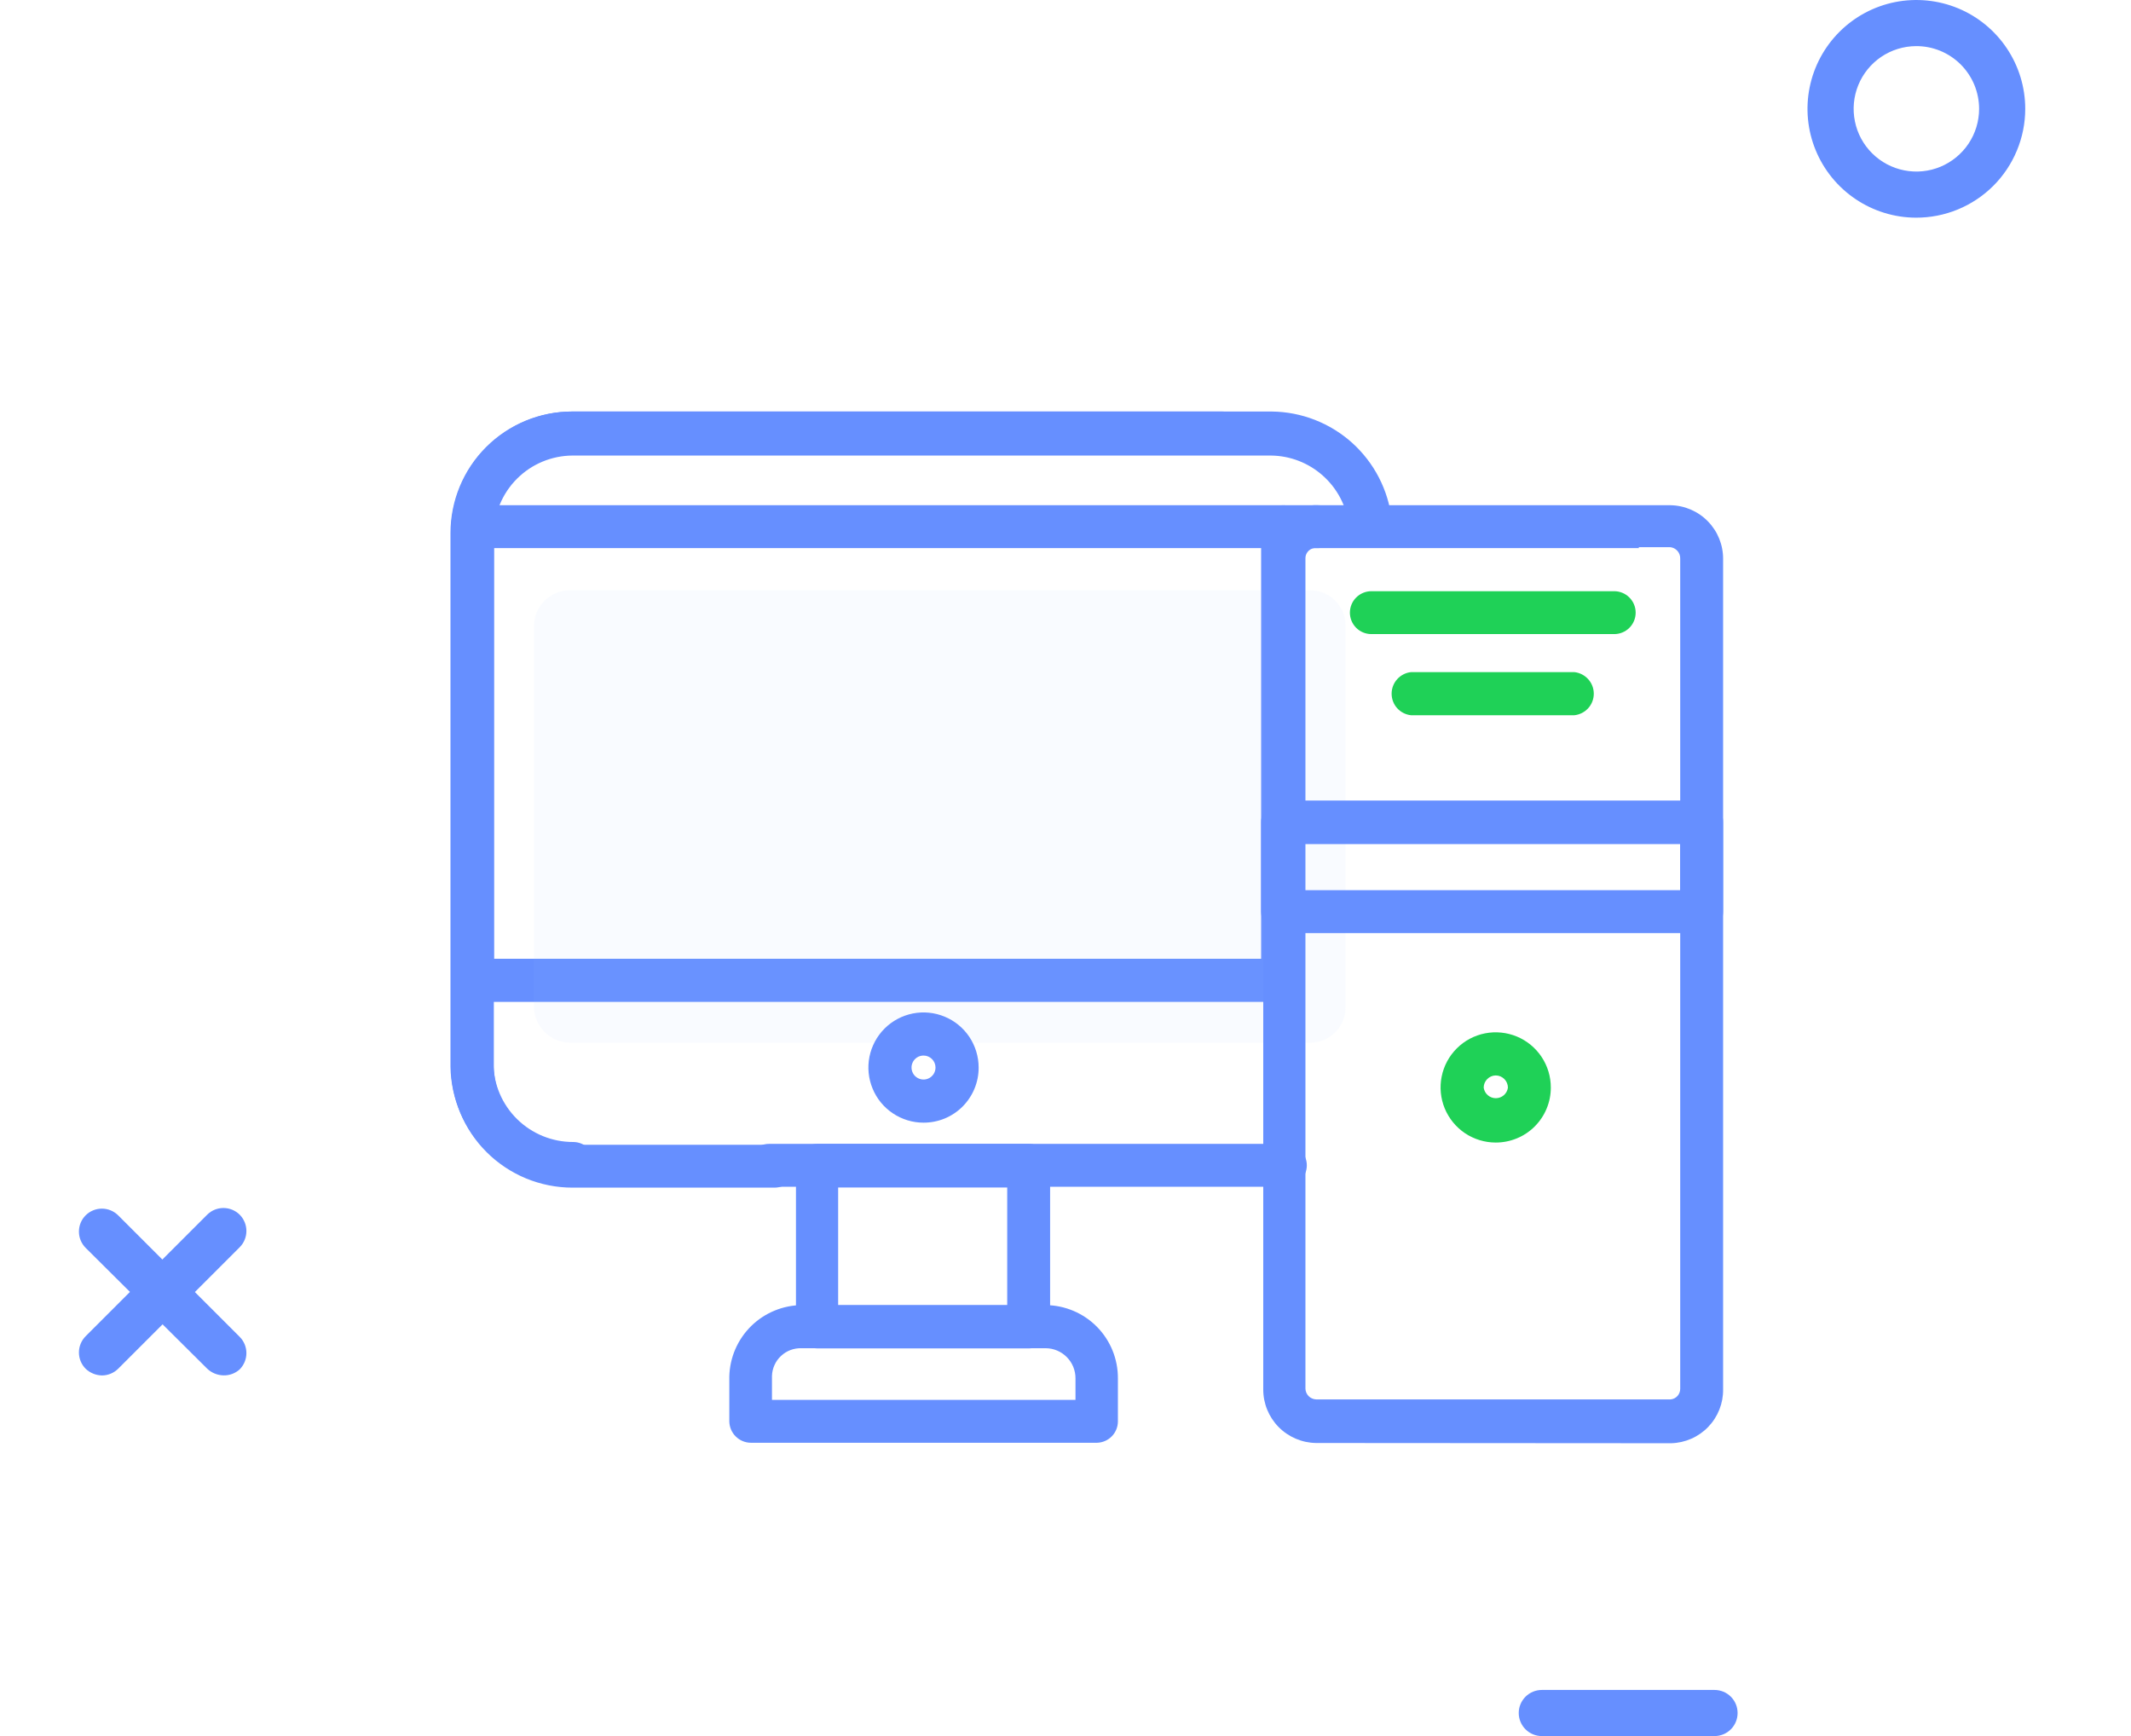<svg width="54" height="44" viewBox="0 0 54 44" fill="none" xmlns="http://www.w3.org/2000/svg">
<rect width="54" height="44" fill="white"/>
<path d="M48.55 5.517C48.004 5.515 47.472 5.351 47.02 5.046C46.568 4.742 46.216 4.31 46.009 3.806C45.802 3.302 45.749 2.747 45.857 2.213C45.965 1.679 46.229 1.188 46.615 0.804C47.001 0.419 47.492 0.158 48.027 0.052C48.562 -0.053 49.116 0.002 49.62 0.211C50.123 0.42 50.553 0.774 50.855 1.227C51.158 1.68 51.32 2.213 51.32 2.758C51.32 3.122 51.248 3.481 51.108 3.817C50.969 4.152 50.765 4.457 50.508 4.713C50.25 4.969 49.945 5.172 49.609 5.31C49.273 5.448 48.913 5.518 48.55 5.517ZM48.55 1.169C48.236 1.171 47.929 1.266 47.669 1.442C47.41 1.618 47.208 1.867 47.089 2.158C46.971 2.449 46.941 2.768 47.004 3.076C47.066 3.383 47.218 3.665 47.441 3.886C47.664 4.108 47.947 4.258 48.255 4.318C48.563 4.379 48.882 4.347 49.172 4.226C49.462 4.105 49.709 3.901 49.884 3.64C50.058 3.379 50.151 3.072 50.151 2.758C50.151 2.549 50.109 2.341 50.029 2.147C49.948 1.954 49.83 1.778 49.681 1.63C49.532 1.482 49.356 1.366 49.161 1.286C48.967 1.207 48.759 1.167 48.55 1.169Z" fill="#668FFF"/>
<path d="M5.665 34.859C5.51 34.856 5.362 34.796 5.25 34.689L2.17 31.627C2.061 31.517 2 31.369 2 31.215C2 31.06 2.061 30.912 2.17 30.803C2.279 30.694 2.428 30.633 2.582 30.633C2.736 30.633 2.884 30.694 2.994 30.803L6.074 33.883C6.183 33.992 6.244 34.14 6.244 34.295C6.244 34.449 6.183 34.597 6.074 34.707C5.962 34.808 5.816 34.863 5.665 34.859Z" fill="#668FFF"/>
<path d="M43.447 44.001H39.07C38.915 44.001 38.766 43.939 38.657 43.83C38.547 43.72 38.485 43.571 38.485 43.416C38.485 43.261 38.547 43.113 38.657 43.003C38.766 42.894 38.915 42.832 39.07 42.832H43.447C43.602 42.832 43.751 42.894 43.86 43.003C43.97 43.113 44.031 43.261 44.031 43.416C44.031 43.571 43.97 43.72 43.86 43.83C43.751 43.939 43.602 44.001 43.447 44.001Z" fill="#668FFF"/>
<path d="M2.585 34.861C2.43 34.858 2.282 34.798 2.17 34.691C2.061 34.581 2 34.433 2 34.279C2 34.125 2.061 33.977 2.17 33.867L5.25 30.787C5.359 30.678 5.507 30.617 5.662 30.617C5.816 30.617 5.964 30.678 6.074 30.787C6.183 30.897 6.244 31.045 6.244 31.199C6.244 31.354 6.183 31.502 6.074 31.611L2.994 34.691C2.885 34.799 2.738 34.86 2.585 34.861Z" fill="#668FFF"/>
<path d="M14.501 30.078C13.691 30.076 12.914 29.757 12.337 29.189C11.76 28.62 11.429 27.849 11.415 27.039V13.51C11.415 12.693 11.739 11.909 12.317 11.332C12.895 10.754 13.678 10.43 14.495 10.43H30.97C31.114 10.43 31.252 10.487 31.354 10.589C31.456 10.691 31.513 10.829 31.513 10.973C31.513 11.117 31.456 11.256 31.354 11.357C31.252 11.459 31.114 11.517 30.97 11.517H14.495C13.967 11.52 13.462 11.731 13.089 12.104C12.716 12.477 12.505 12.982 12.502 13.51V26.951C12.508 27.483 12.724 27.991 13.103 28.364C13.482 28.737 13.992 28.945 14.524 28.944C14.668 28.944 14.806 29.001 14.908 29.103C15.01 29.205 15.068 29.343 15.068 29.487C15.068 29.632 15.01 29.77 14.908 29.872C14.806 29.974 14.668 30.031 14.524 30.031L14.501 30.078Z" fill="#668FFF"/>
<path d="M32.501 25.393H11.976C11.904 25.393 11.833 25.379 11.767 25.351C11.7 25.323 11.64 25.283 11.59 25.232C11.539 25.181 11.499 25.12 11.472 25.053C11.445 24.987 11.432 24.916 11.433 24.844V13.348C11.432 13.277 11.445 13.206 11.472 13.139C11.499 13.073 11.54 13.013 11.59 12.962C11.641 12.912 11.701 12.871 11.767 12.845C11.834 12.818 11.905 12.804 11.976 12.805H32.501C32.573 12.804 32.644 12.817 32.711 12.844C32.777 12.871 32.838 12.911 32.889 12.962C32.94 13.012 32.98 13.073 33.008 13.139C33.036 13.205 33.05 13.276 33.05 13.348V24.844C33.05 24.989 32.992 25.129 32.889 25.232C32.786 25.335 32.647 25.393 32.501 25.393ZM12.52 24.3H31.957V13.892H12.52V24.3Z" fill="#668FFF"/>
<g opacity="0.24">
<path opacity="0.24" d="M19.691 26.427H14.431C14.191 26.423 13.962 26.324 13.794 26.152C13.626 25.981 13.531 25.75 13.531 25.51V15.849C13.536 15.611 13.634 15.384 13.805 15.218C13.975 15.052 14.205 14.959 14.443 14.961H33.203C33.433 14.961 33.654 15.049 33.821 15.208C33.987 15.367 34.086 15.584 34.097 15.814V15.849V25.51C34.103 25.745 34.017 25.973 33.856 26.145C33.695 26.317 33.473 26.418 33.238 26.427H22.257" fill="#9EBBFF"/>
</g>
<path d="M23.402 28.454C23.126 28.454 22.856 28.372 22.626 28.218C22.396 28.065 22.217 27.847 22.112 27.591C22.006 27.336 21.978 27.055 22.032 26.784C22.086 26.514 22.219 26.265 22.415 26.069C22.61 25.874 22.859 25.741 23.13 25.687C23.401 25.633 23.681 25.661 23.937 25.767C24.192 25.872 24.41 26.051 24.564 26.281C24.717 26.511 24.799 26.781 24.799 27.057C24.8 27.241 24.764 27.422 24.694 27.592C24.624 27.762 24.521 27.916 24.392 28.046C24.262 28.176 24.107 28.279 23.938 28.349C23.768 28.419 23.586 28.454 23.402 28.454ZM23.402 26.753C23.342 26.753 23.283 26.771 23.233 26.804C23.183 26.838 23.144 26.885 23.121 26.941C23.098 26.996 23.092 27.057 23.104 27.116C23.116 27.175 23.145 27.229 23.187 27.272C23.23 27.314 23.284 27.343 23.343 27.355C23.402 27.367 23.463 27.361 23.518 27.338C23.574 27.315 23.621 27.276 23.655 27.226C23.688 27.176 23.706 27.117 23.706 27.057C23.706 26.976 23.674 26.899 23.617 26.842C23.56 26.785 23.483 26.753 23.402 26.753Z" fill="#668FFF"/>
<path d="M37.901 28.958C37.625 28.958 37.354 28.875 37.124 28.722C36.895 28.568 36.716 28.349 36.61 28.094C36.505 27.838 36.477 27.557 36.532 27.286C36.586 27.015 36.72 26.766 36.916 26.571C37.111 26.376 37.361 26.243 37.632 26.19C37.904 26.137 38.185 26.166 38.44 26.272C38.695 26.379 38.913 26.559 39.065 26.789C39.218 27.02 39.299 27.29 39.298 27.567C39.298 27.75 39.262 27.931 39.191 28.1C39.121 28.269 39.018 28.423 38.888 28.552C38.759 28.681 38.605 28.784 38.435 28.853C38.266 28.923 38.084 28.958 37.901 28.958ZM37.901 27.257C37.82 27.258 37.743 27.292 37.686 27.35C37.629 27.408 37.597 27.485 37.597 27.567C37.608 27.641 37.644 27.709 37.701 27.758C37.757 27.807 37.829 27.834 37.904 27.834C37.979 27.834 38.051 27.807 38.108 27.758C38.164 27.709 38.201 27.641 38.211 27.567C38.211 27.485 38.178 27.406 38.12 27.348C38.062 27.29 37.983 27.257 37.901 27.257Z" fill="#1FD157"/>
<path d="M33.349 36.573C32.991 36.568 32.65 36.422 32.399 36.167C32.149 35.912 32.009 35.569 32.011 35.211V14.172C32.003 13.822 32.132 13.483 32.371 13.227C32.611 12.972 32.941 12.82 33.291 12.805H42.331C42.689 12.811 43.03 12.958 43.279 13.214C43.529 13.47 43.667 13.815 43.664 14.172V35.211C43.669 35.566 43.533 35.909 43.287 36.165C43.041 36.421 42.704 36.569 42.349 36.579L33.349 36.573ZM41.531 13.892H33.302C33.239 13.9 33.182 13.932 33.141 13.981C33.1 14.029 33.078 14.091 33.08 14.155V35.194C33.081 35.265 33.11 35.333 33.16 35.384C33.21 35.435 33.278 35.465 33.349 35.468H42.337C42.403 35.461 42.464 35.43 42.509 35.38C42.553 35.33 42.577 35.266 42.577 35.199V14.161C42.58 14.088 42.555 14.017 42.507 13.963C42.459 13.908 42.392 13.874 42.32 13.868H41.525L41.531 13.892Z" fill="#668FFF"/>
<path d="M40.904 16.071H34.751C34.606 16.071 34.468 16.014 34.366 15.912C34.264 15.81 34.207 15.672 34.207 15.528C34.207 15.384 34.264 15.245 34.366 15.144C34.468 15.042 34.606 14.984 34.751 14.984H40.904C41.049 14.984 41.187 15.042 41.289 15.144C41.391 15.245 41.448 15.384 41.448 15.528C41.448 15.672 41.391 15.81 41.289 15.912C41.187 16.014 41.049 16.071 40.904 16.071Z" fill="#1FD157"/>
<path d="M39.894 18.128H35.756C35.621 18.114 35.496 18.05 35.405 17.95C35.314 17.849 35.264 17.718 35.264 17.582C35.264 17.446 35.314 17.315 35.405 17.214C35.496 17.113 35.621 17.049 35.756 17.035H39.894C40.029 17.049 40.154 17.113 40.245 17.214C40.337 17.315 40.387 17.446 40.387 17.582C40.387 17.718 40.337 17.849 40.245 17.95C40.154 18.05 40.029 18.114 39.894 18.128Z" fill="#1FD157"/>
<path d="M43.12 23.649H32.501C32.357 23.649 32.219 23.592 32.117 23.49C32.015 23.388 31.957 23.25 31.957 23.106V20.833C31.957 20.688 32.015 20.55 32.117 20.448C32.219 20.346 32.357 20.289 32.501 20.289H43.12C43.264 20.289 43.402 20.346 43.504 20.448C43.606 20.55 43.663 20.688 43.663 20.833V23.106C43.663 23.25 43.606 23.388 43.504 23.49C43.402 23.592 43.264 23.649 43.12 23.649ZM33.05 22.562H42.576V21.394H33.05V22.562Z" fill="#668FFF"/>
<path d="M26.067 34.176H20.719C20.574 34.176 20.434 34.118 20.331 34.015C20.228 33.912 20.17 33.772 20.17 33.627V29.536C20.172 29.391 20.23 29.253 20.333 29.151C20.436 29.049 20.575 28.992 20.719 28.992H26.067C26.211 28.992 26.349 29.049 26.451 29.151C26.553 29.253 26.61 29.392 26.61 29.536V33.627C26.611 33.699 26.598 33.77 26.57 33.836C26.544 33.903 26.504 33.964 26.453 34.015C26.402 34.066 26.342 34.106 26.276 34.134C26.21 34.162 26.139 34.176 26.067 34.176ZM21.239 33.083H25.523V30.097H21.239V33.083Z" fill="#668FFF"/>
<path d="M27.797 36.567H19.03C18.886 36.567 18.747 36.51 18.644 36.408C18.541 36.306 18.483 36.168 18.481 36.024V34.89C18.492 34.407 18.691 33.947 19.036 33.608C19.381 33.27 19.844 33.08 20.328 33.078H26.499C26.988 33.083 27.455 33.281 27.798 33.629C28.141 33.978 28.331 34.448 28.328 34.937V36.029C28.327 36.17 28.27 36.306 28.171 36.406C28.072 36.506 27.938 36.564 27.797 36.567ZM19.562 35.48H27.253V34.931C27.253 34.73 27.174 34.538 27.033 34.396C26.891 34.253 26.7 34.172 26.499 34.171H20.31C20.215 34.168 20.12 34.184 20.031 34.217C19.942 34.251 19.86 34.301 19.791 34.367C19.721 34.432 19.665 34.51 19.626 34.597C19.587 34.683 19.565 34.777 19.562 34.872V35.457V35.48Z" fill="#668FFF"/>
<path d="M32.571 30.079H19.486C19.342 30.079 19.204 30.022 19.102 29.92C19 29.818 18.943 29.68 18.943 29.536C18.943 29.392 19 29.253 19.102 29.151C19.204 29.049 19.342 28.992 19.486 28.992H32.571C32.716 28.992 32.854 29.049 32.956 29.151C33.058 29.253 33.115 29.392 33.115 29.536C33.115 29.68 33.058 29.818 32.956 29.92C32.854 30.022 32.716 30.079 32.571 30.079Z" fill="#668FFF"/>
<path d="M19.627 30.101H14.507C14.103 30.101 13.702 30.021 13.329 29.867C12.955 29.712 12.615 29.485 12.329 29.199C12.043 28.913 11.816 28.573 11.662 28.2C11.507 27.826 11.427 27.426 11.427 27.021V13.51C11.427 12.693 11.752 11.909 12.329 11.332C12.907 10.754 13.69 10.43 14.507 10.43H32.227C32.979 10.438 33.703 10.72 34.263 11.223C34.822 11.727 35.179 12.417 35.266 13.165C35.281 13.239 35.28 13.316 35.264 13.39C35.249 13.464 35.218 13.534 35.173 13.595C35.129 13.657 35.073 13.709 35.008 13.747C34.942 13.786 34.87 13.811 34.795 13.82C34.719 13.829 34.643 13.823 34.571 13.801C34.498 13.78 34.431 13.743 34.373 13.694C34.315 13.646 34.268 13.585 34.234 13.517C34.201 13.449 34.182 13.375 34.178 13.299C34.116 12.818 33.882 12.375 33.519 12.053C33.156 11.73 32.689 11.55 32.203 11.546H14.507C13.979 11.549 13.474 11.76 13.101 12.133C12.728 12.506 12.517 13.011 12.514 13.539V27.021C12.517 27.549 12.728 28.054 13.101 28.427C13.474 28.8 13.979 29.011 14.507 29.014H19.627C19.771 29.014 19.909 29.071 20.011 29.173C20.113 29.275 20.17 29.413 20.17 29.558C20.17 29.702 20.113 29.84 20.011 29.942C19.909 30.044 19.771 30.101 19.627 30.101Z" fill="#668FFF"/>
<path d="M33.395 13.892H32.536C32.392 13.892 32.254 13.834 32.152 13.732C32.05 13.631 31.993 13.492 31.993 13.348C31.993 13.204 32.05 13.066 32.152 12.964C32.254 12.862 32.392 12.805 32.536 12.805H33.395C33.539 12.805 33.678 12.862 33.78 12.964C33.882 13.066 33.939 13.204 33.939 13.348C33.939 13.492 33.882 13.631 33.78 13.732C33.678 13.834 33.539 13.892 33.395 13.892Z" fill="#668FFF"/>
</svg>
